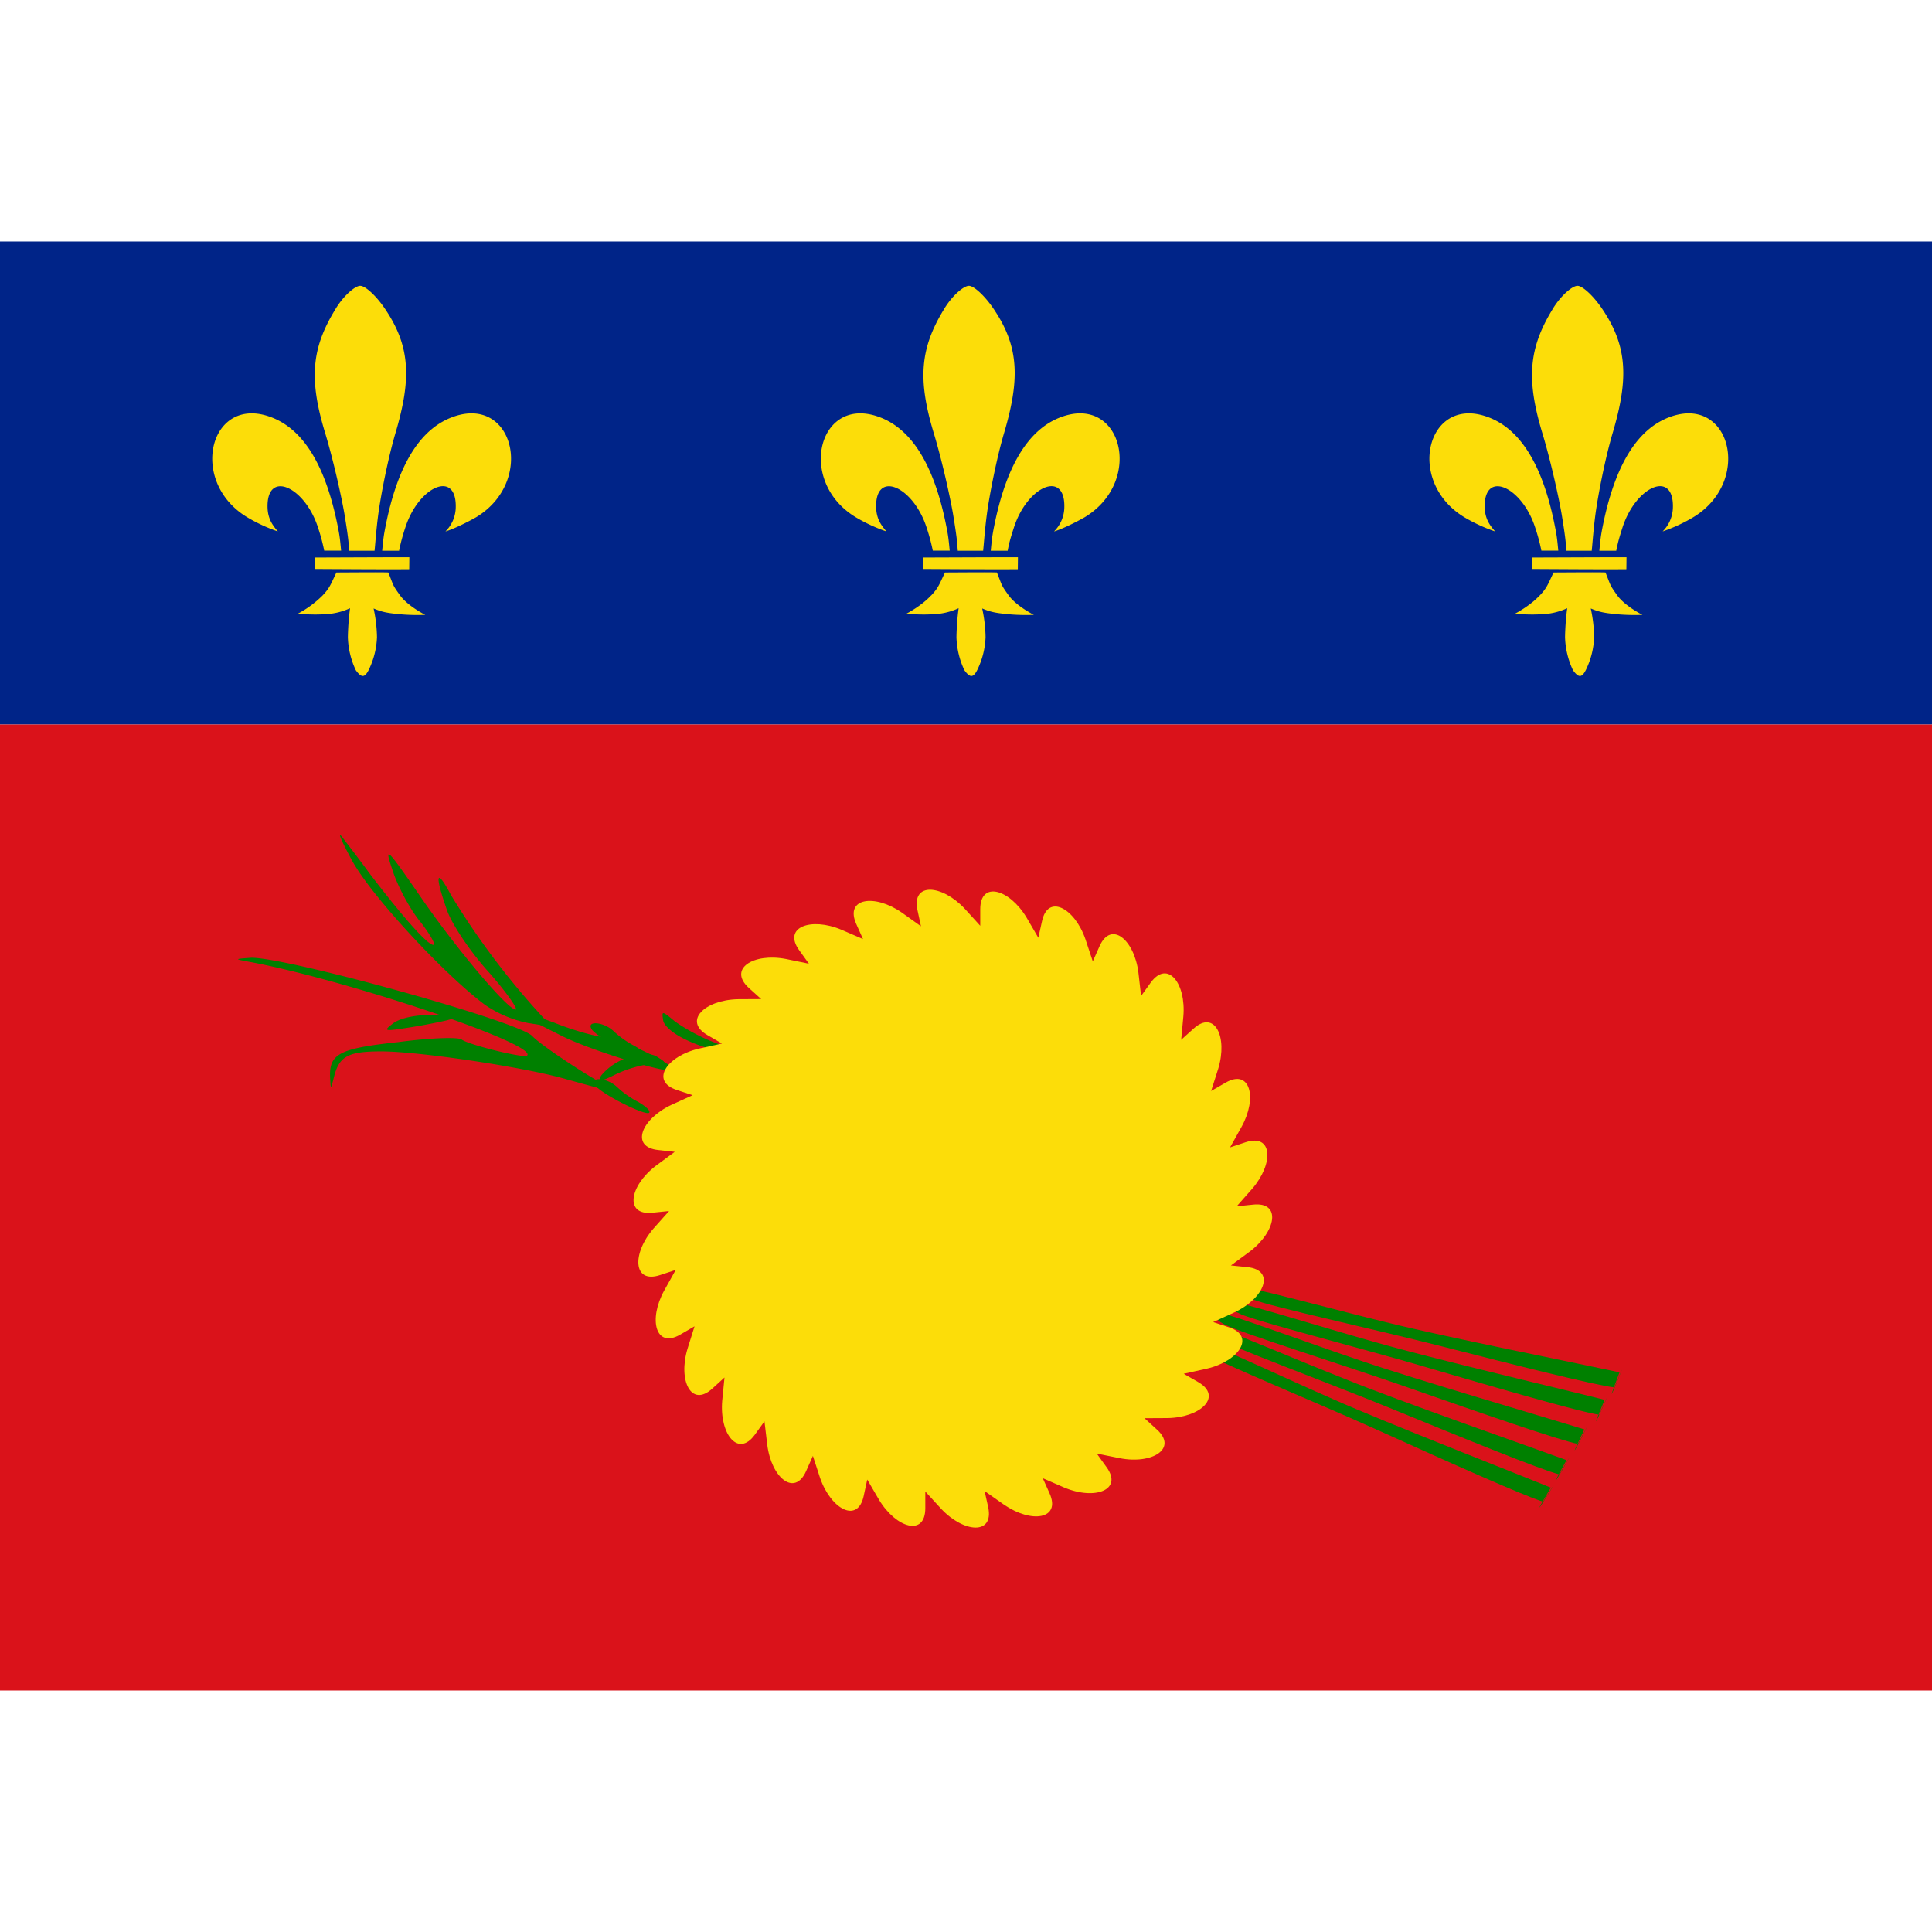 <svg fill="none" xmlns="http://www.w3.org/2000/svg" viewBox="0 0 16 12" height="1em" width="1em">
  <path d="M0 0v4h16V0H0z" fill="#002488"/>
  <path d="M0 4v8h16V4H0z" fill="#DA121A"/>
  <path d="M2.774.567c-.193.317-.216.571-.084 1.01.063.205.133.51.162.676.039.234.035.257.04.308h.21c.008-.082.014-.175.031-.304.02-.15.08-.463.145-.68.128-.436.12-.703-.08-1.005-.073-.113-.17-.205-.215-.205-.043 0-.142.085-.209.2zm.42 1.786c-.017.084-.02.113-.029.208h.14a1.57 1.57 0 01.05-.187c.11-.35.433-.49.419-.163a.287.287 0 01-.085.19c.052-.014.163-.066.253-.117.502-.302.304-1.043-.222-.819-.273.117-.437.441-.526.888zm-.588.359c.22.001.6.004.783.002l.001-.099c-.134-.001-.65.002-.783.002l-.001.095zm-.139.37s.11.012.212.005a.55.55 0 00.22-.05c-.017.122-.018.24-.018.24a.685.685 0 00.066.274c.046.063.073.064.107-.004a.676.676 0 00.068-.27 1.204 1.204 0 00-.028-.238c.07.03.115.038.22.048.109.01.208.005.208.005s-.146-.073-.21-.163c-.064-.089-.05-.074-.096-.188-.056-.003-.34 0-.43 0-.05.104-.054.126-.115.191a.861.861 0 01-.204.15zM2.27 1.465c.272.117.436.441.526.888.017.083.02.113.029.207h-.14a1.57 1.57 0 00-.05-.187c-.11-.348-.433-.488-.419-.162.005.09.043.14.085.19a1.347 1.347 0 01-.253-.117c-.502-.302-.304-1.043.222-.819zM7.814.567c-.192.317-.215.571-.084 1.01.063.205.133.51.162.676.039.234.035.257.04.308h.21c.008-.082.014-.175.031-.304.02-.15.08-.463.145-.68.128-.436.12-.703-.08-1.005-.073-.113-.17-.205-.214-.205-.044 0-.143.085-.21.2zm.946.898c-.272.117-.436.441-.526.888-.017.084-.02.113-.029.208h.14c.012-.064.021-.097.05-.187.11-.35.433-.49.419-.163a.287.287 0 01-.085.19c.052-.014.163-.066.253-.117.502-.302.304-1.043-.222-.819zM7.646 2.712c.22.001.6.004.783.002l.001-.099c-.134-.001-.65.002-.783.002l-.001.095zm.064.22c-.079.086-.203.15-.203.15s.11.012.212.005a.55.55 0 00.22-.05c-.017.122-.018.24-.018.24a.685.685 0 00.066.274c.046.063.073.064.107-.004a.676.676 0 00.068-.27 1.204 1.204 0 00-.028-.238c.07.03.115.038.22.048.109.01.208.005.208.005s-.146-.073-.21-.163c-.064-.089-.05-.074-.096-.188-.056-.003-.34 0-.43 0-.05.104-.054.126-.115.191zm-.4-1.467c.272.117.437.441.526.888.017.083.02.113.029.207h-.14a1.572 1.572 0 00-.05-.187c-.11-.348-.433-.488-.419-.162.005.09.043.14.085.19a1.347 1.347 0 01-.253-.117c-.502-.302-.304-1.043.222-.819zm5.544-.898c-.192.317-.215.571-.084 1.01.063.205.133.51.162.676.039.234.035.257.04.308h.21c.008-.082.014-.175.031-.304.02-.15.08-.463.145-.68.128-.436.12-.703-.08-1.005-.073-.113-.17-.205-.214-.205-.044 0-.143.085-.21.2zm.946.898c-.272.117-.436.441-.526.888-.017.084-.02.113-.029.208h.14c.013-.064.021-.097.05-.187.11-.35.433-.49.419-.163a.287.287 0 01-.085.19 1.35 1.35 0 00.253-.117c.502-.302.304-1.043-.222-.819zm-1.114 1.247c.22.001.6.004.783.002l.001-.099c-.134-.001-.649.002-.783.002l-.001.095zm.064.22c-.079.086-.203.15-.203.15s.11.012.212.005a.549.549 0 00.22-.05c-.017.122-.018.24-.018.24a.686.686 0 00.066.274c.046.063.073.064.107-.004a.675.675 0 00.068-.27 1.203 1.203 0 00-.028-.238c.07.03.115.038.22.048.109.01.208.005.208.005s-.146-.073-.21-.163c-.063-.089-.05-.074-.096-.188-.056-.003-.34 0-.43 0-.05.104-.054.126-.115.191zm-.4-1.467c.273.117.437.441.526.888.017.083.02.113.029.207h-.14a1.545 1.545 0 00-.05-.187c-.11-.348-.433-.488-.419-.162.005.09.043.14.086.19a1.348 1.348 0 01-.254-.117c-.502-.302-.304-1.043.222-.819z" fill="#FCDD09"/>
  <path d="M5.695 6.617c.105.05.24.088.308.09.08.003.06-.017-.09-.075a1.579 1.579 0 01-.321-.171c-.112-.092-.112-.092-.1-.011.006.046.09.117.203.167zm-2.438-.143c-.083.063-.078.068.102.04A4.82 4.82 0 003.7 6.45c.127-.034.117-.04-.102-.044-.146-.005-.283.024-.341.068z" fill="green"/>
  <path d="M2.047 5.962c.804.146 2.415.687 2.318.78-.024.024-.477-.088-.54-.132-.025-.024-.263-.015-.526.02-.492.053-.575.097-.565.297.005.097.005.097.03 0 .043-.18.116-.22.394-.22.301 0 1.13.122 1.494.22.487.136.502.136.341.049-.21-.117-.526-.332-.584-.395-.107-.122-2.05-.658-2.332-.649-.132.01-.137.01-.03.03zm2.852.56c.038.068.418.259.447.23.015-.015-.029-.054-.087-.088a.777.777 0 01-.18-.127c-.078-.073-.224-.088-.18-.015z" fill="green"/>
  <path d="M4.928 6.985c.039.069.419.259.448.23.014-.015-.03-.054-.088-.088A.778.778 0 015.108 7c-.078-.073-.224-.088-.18-.015zm-.544-.58c.007-.007.116.03.246.08s.298.098.37.103c.127.006.578.22.574.272 0 .048-.683-.16-.921-.281-.287-.143-.294-.15-.27-.174z" fill="green"/>
  <path d="M5.19 6.761a.495.495 0 00-.21.144c-.034.054-.006.055.111-.004a.989.989 0 01.298-.09c.136-.007.136-.007.05-.061-.05-.031-.156-.028-.249.011zM2.911 5.118c.151.288.765.95 1.106 1.204a.966.966 0 00.36.151l.19.03-.141-.156a6.338 6.338 0 01-.692-.936c-.122-.23-.136-.17-.034.122.039.117.195.35.346.516.15.17.248.312.224.312-.064 0-.473-.482-.765-.902-.316-.458-.33-.472-.243-.219.044.122.141.302.224.4.078.102.126.185.102.185-.049 0-.263-.244-.53-.595-.074-.102-.176-.234-.22-.292-.048-.064-.014.02.073.18zm7.363 3.765c.158.068.979.276 1.559.446.58.17 1.259.366 1.41.387.214-.469-.177.408.046-.123-.29-.074-1.432-.343-1.89-.475-.396-.111-.957-.284-1.1-.316-.144-.031-.146.028-.025.08z" fill="green"/>
  <path d="M10.374 8.761c.16.063.988.242 1.574.391.586.15 1.27.322 1.422.338.198-.476-.162.414.042-.125-.292-.063-1.443-.293-1.906-.408-.399-.097-.965-.25-1.11-.277-.145-.027-.145.033-.022.081zm-.227.21c.155.077.963.327 1.534.527.57.2 1.238.432 1.387.46.239-.456-.197.399.053-.12-.285-.089-1.412-.418-1.863-.573-.39-.132-.94-.334-1.082-.373-.142-.039-.147.02-.029.08z" fill="green"/>
  <path d="M10.049 9.071c.15.085.944.377 1.504.607.56.23 1.213.496 1.36.532.263-.443-.217.387.06-.118-.28-.103-1.389-.49-1.83-.67-.382-.151-.922-.382-1.062-.428-.139-.047-.147.012-.032.077z" fill="green"/>
  <path d="M9.956 9.197c.147.09.93.41 1.482.659.55.249 1.196.538 1.341.58.278-.435-.23.379.064-.116-.277-.114-1.37-.54-1.806-.734-.377-.165-.908-.414-1.046-.465-.137-.052-.148.007-.035.076z" fill="green"/>
  <path d="M8.314 10.46c.226.158.474.123.378-.093l-.056-.125.177.077c.254.107.49.021.35-.17l-.08-.111.19.038c.27.053.483-.08.307-.238l-.102-.093.194-.001c.275-.006.455-.18.251-.298l-.12-.069.19-.042c.268-.062.408-.27.184-.343l-.13-.043.175-.08c.25-.117.344-.35.109-.375l-.137-.014.156-.115c.22-.167.263-.414.028-.389l-.136.014.128-.145c.18-.208.171-.459-.053-.386l-.13.043.095-.17c.133-.24.072-.484-.132-.366l-.12.069.059-.185c.08-.264-.03-.49-.205-.331l-.102.092.018-.193c.024-.275-.13-.472-.27-.281l-.08.111-.022-.193c-.034-.273-.226-.434-.322-.219l-.056.126-.061-.184c-.09-.26-.312-.378-.36-.147l-.03.135-.098-.168c-.142-.236-.383-.305-.383-.068v.137l-.13-.143c-.19-.201-.439-.218-.39.013l.029.134-.158-.113c-.226-.157-.474-.122-.378.094l.056.125-.178-.077c-.254-.107-.489-.021-.35.17l.08.111-.19-.039c-.27-.052-.482.081-.307.24l.102.092-.193.001c-.276.006-.456.18-.251.298l.119.069-.19.042c-.268.062-.408.27-.183.343l.13.043-.176.08c-.25.117-.343.35-.108.374l.136.015-.156.115c-.22.167-.262.414-.028.389l.137-.014-.129.145c-.18.208-.17.459.053.386l.131-.043-.095.17c-.133.24-.072.484.132.366l.119-.069-.058.185c-.08.264.03.49.205.331L6 9.408l-.019.193c-.023.275.131.472.27.281l.08-.111.023.193c.034.274.226.434.322.219l.056-.126.06.184c.091.26.312.378.361.147l.029-.135.098.168c.143.236.383.305.383.069v-.138l.131.143c.189.201.438.218.39-.012l-.03-.135.159.112z" fill="#FCDD09"/>
</svg>
